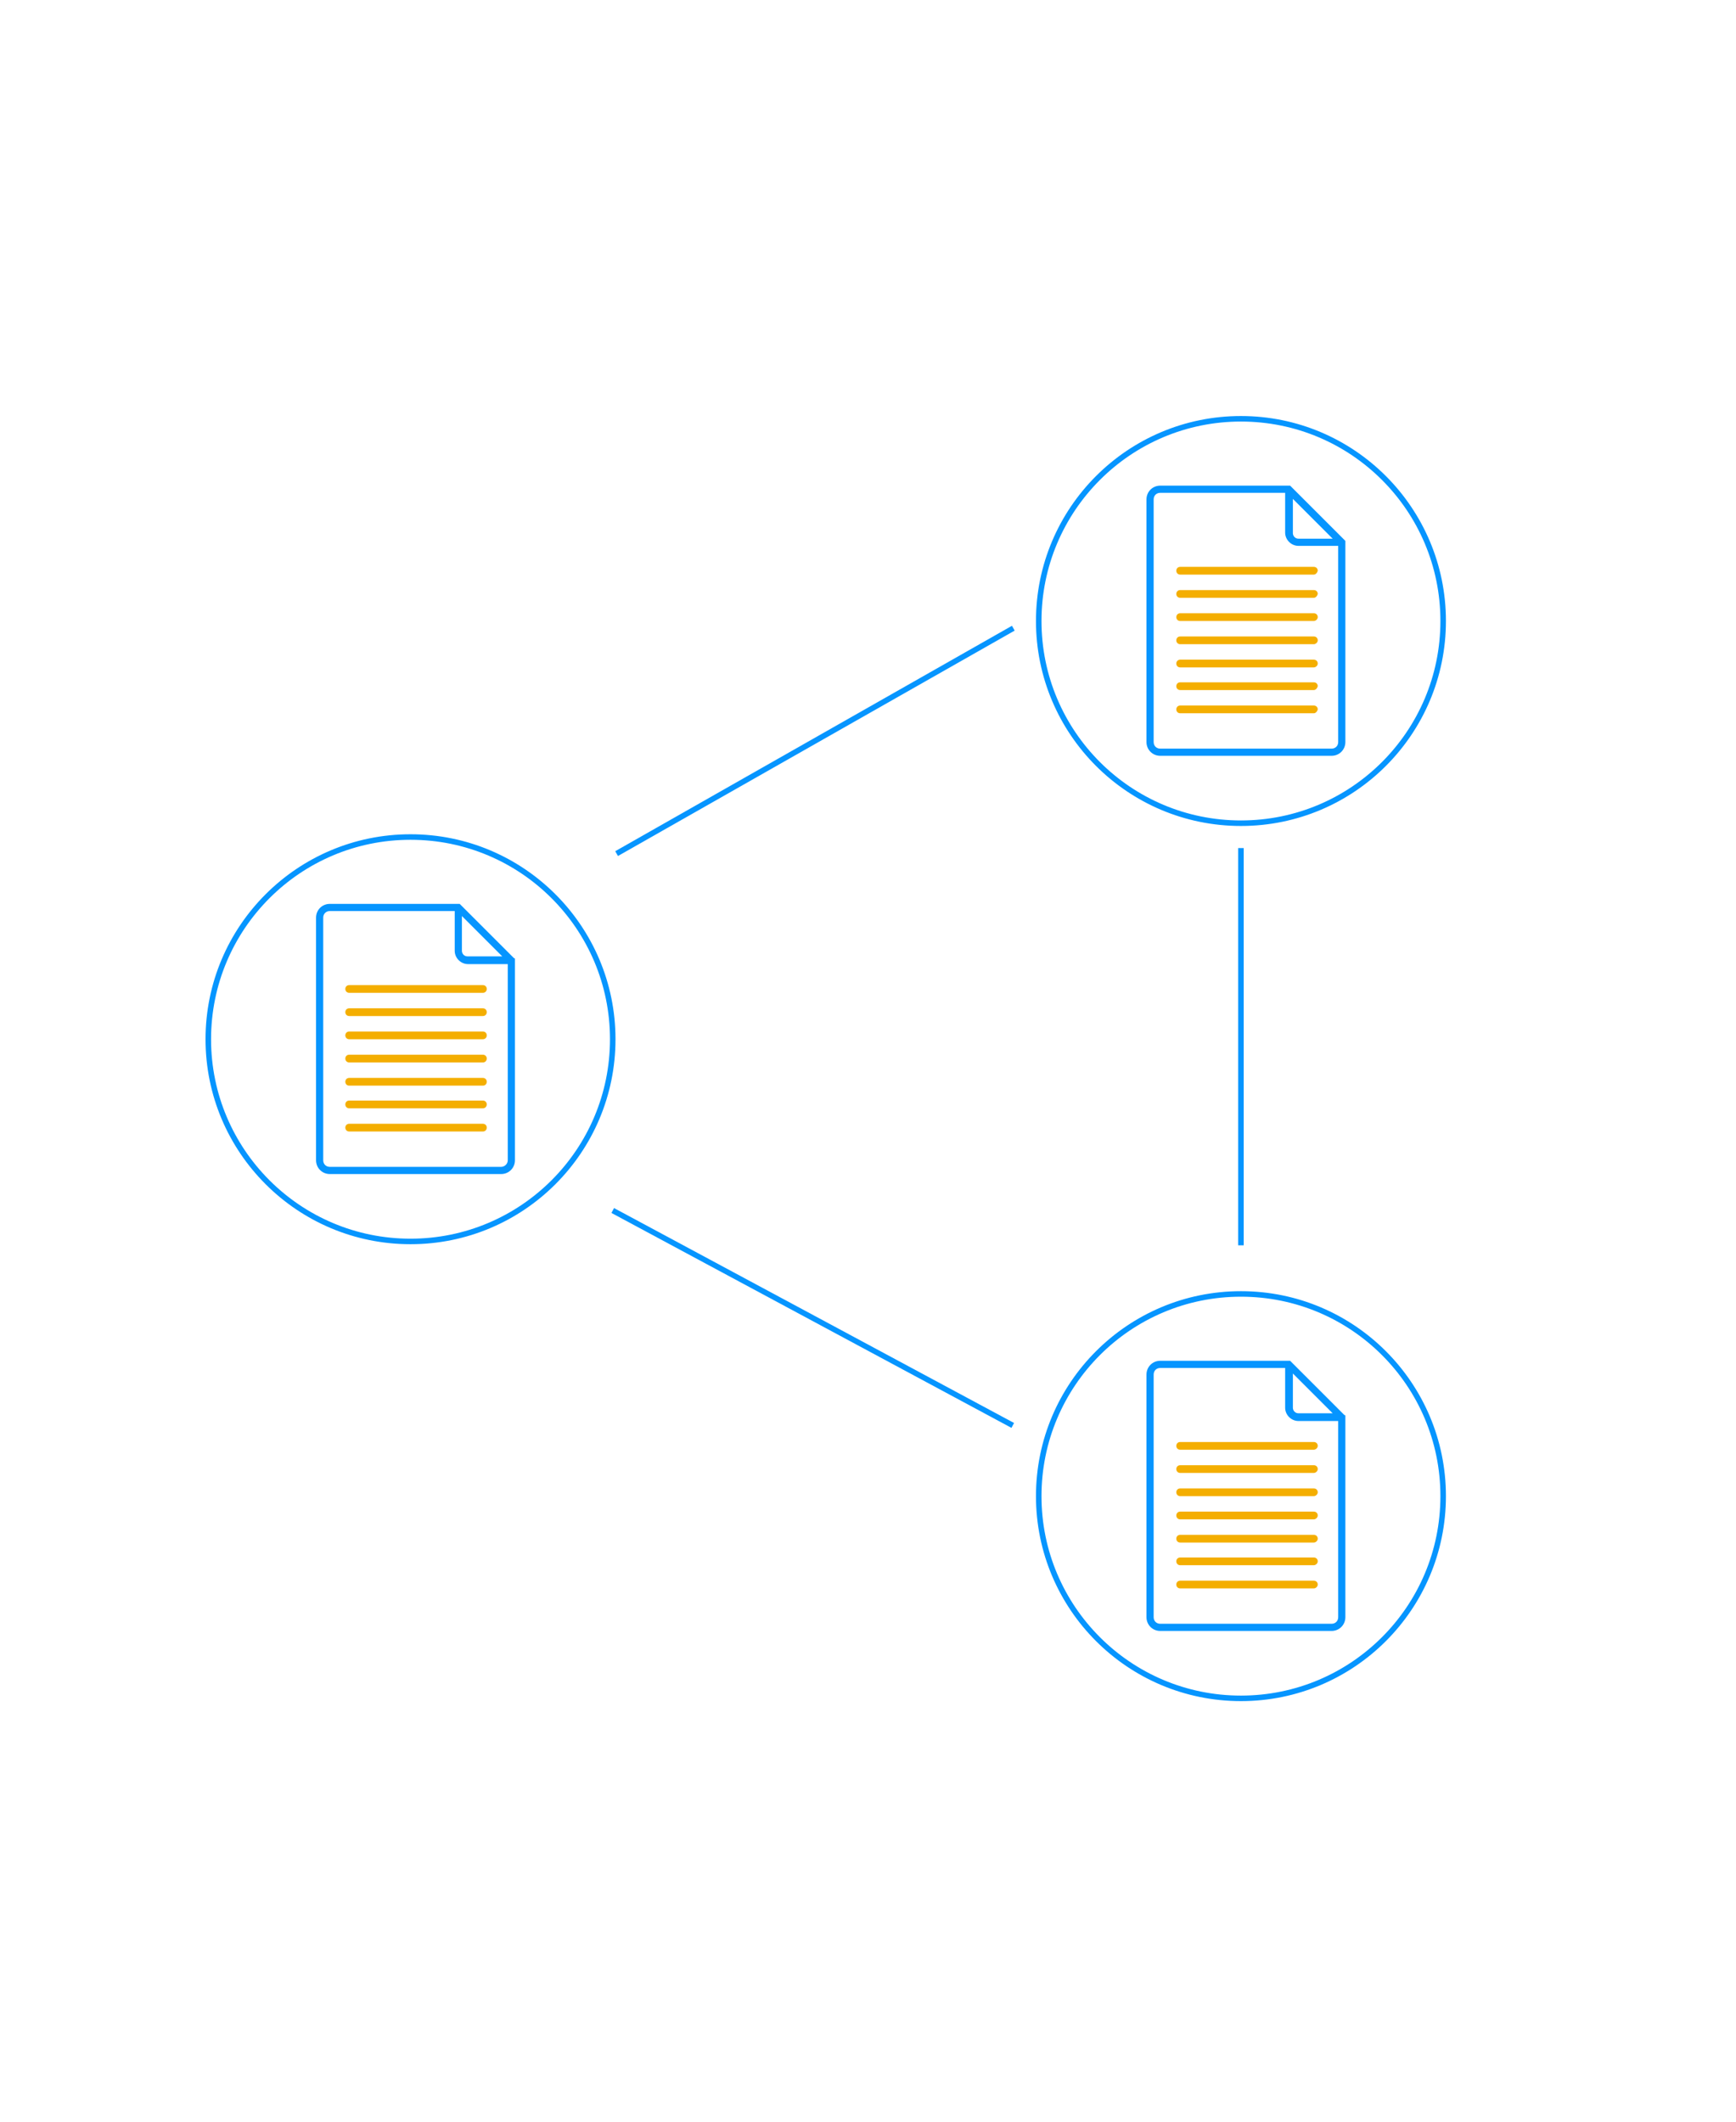 <?xml version="1.0" encoding="utf-8"?>
<!-- Generator: Adobe Illustrator 21.1.0, SVG Export Plug-In . SVG Version: 6.00 Build 0)  -->
<svg version="1.1" id="Calque_1" xmlns="http://www.w3.org/2000/svg" xmlns:xlink="http://www.w3.org/1999/xlink" x="0px" y="0px"
	 viewBox="0 0 314.2 384.1" style="enable-background:new 0 0 314.2 384.1;" xml:space="preserve">
<style type="text/css">
	.st0{fill:#0695FF;}
	.st1{fill:#F4AE00;}
	.st2{fill:none;stroke:#0695FF;stroke-miterlimit:10;}
</style>
<g>
	<path class="st0" d="M93,173.4C93,173.4,93,173.4,93,173.4l-9.6-9.6c0,0,0,0,0,0l-0.2-0.2H59.7c-1.4,0-2.5,1.1-2.5,2.5V210
		c0,1.4,1.1,2.5,2.5,2.5h31c1.4,0,2.5-1.1,2.5-2.5v-36.5L93,173.4z M83.6,165.8l7.3,7.3h-6.3c-0.6,0-1-0.5-1-1V165.8z M90.7,211.2
		h-31c-0.7,0-1.2-0.5-1.2-1.2v-43.9c0-0.7,0.5-1.2,1.2-1.2h22.6v7.2c0,1.3,1.1,2.4,2.4,2.4h7.2V210
		C91.9,210.7,91.3,211.2,90.7,211.2z"/>
	<g>
		<path class="st1" d="M87.4,179.7H63.2c-0.4,0-0.7-0.3-0.7-0.7c0-0.4,0.3-0.7,0.7-0.7h24.2c0.4,0,0.7,0.3,0.7,0.7
			C88.1,179.4,87.8,179.7,87.4,179.7z"/>
		<path class="st1" d="M87.4,183.9H63.2c-0.4,0-0.7-0.3-0.7-0.7s0.3-0.7,0.7-0.7h24.2c0.4,0,0.7,0.3,0.7,0.7S87.8,183.9,87.4,183.9z
			"/>
		<path class="st1" d="M87.4,188.1H63.2c-0.4,0-0.7-0.3-0.7-0.7s0.3-0.7,0.7-0.7h24.2c0.4,0,0.7,0.3,0.7,0.7S87.8,188.1,87.4,188.1z
			"/>
		<path class="st1" d="M87.4,192.3H63.2c-0.4,0-0.7-0.3-0.7-0.7c0-0.4,0.3-0.7,0.7-0.7h24.2c0.4,0,0.7,0.3,0.7,0.7
			C88.1,192,87.8,192.3,87.4,192.3z"/>
		<path class="st1" d="M87.4,196.5H63.2c-0.4,0-0.7-0.3-0.7-0.7c0-0.4,0.3-0.7,0.7-0.7h24.2c0.4,0,0.7,0.3,0.7,0.7
			C88.1,196.2,87.8,196.5,87.4,196.5z"/>
		<path class="st1" d="M87.4,200.6H63.2c-0.4,0-0.7-0.3-0.7-0.7c0-0.4,0.3-0.7,0.7-0.7h24.2c0.4,0,0.7,0.3,0.7,0.7
			C88.1,200.3,87.8,200.6,87.4,200.6z"/>
		<path class="st1" d="M87.4,204.8H63.2c-0.4,0-0.7-0.3-0.7-0.7c0-0.4,0.3-0.7,0.7-0.7h24.2c0.4,0,0.7,0.3,0.7,0.7
			C88.1,204.5,87.8,204.8,87.4,204.8z"/>
	</g>
</g>
<line class="st2" x1="111.6" y1="154.5" x2="183.4" y2="113.7"/>
<line class="st2" x1="110.9" y1="219.1" x2="183.3" y2="258"/>
<line class="st2" x1="224.6" y1="153.5" x2="224.6" y2="225.4"/>
<circle class="st2" cx="74.3" cy="188.1" r="36.6"/>
<g>
	<path class="st0" d="M243.3,97.7C243.3,97.7,243.3,97.7,243.3,97.7l-9.6-9.6c0,0,0,0,0,0l-0.2-0.2H210c-1.4,0-2.5,1.1-2.5,2.5v43.9
		c0,1.4,1.1,2.5,2.5,2.5h31c1.4,0,2.5-1.1,2.5-2.5V97.9L243.3,97.7z M233.9,90.2l7.3,7.3H235c-0.6,0-1-0.5-1-1V90.2z M241,135.5h-31
		c-0.7,0-1.2-0.5-1.2-1.2V90.4c0-0.7,0.5-1.2,1.2-1.2h22.6v7.2c0,1.3,1.1,2.4,2.4,2.4h7.2v35.5C242.2,135,241.7,135.5,241,135.5z"/>
	<g>
		<path class="st1" d="M237.8,104h-24.2c-0.4,0-0.7-0.3-0.7-0.7c0-0.4,0.3-0.7,0.7-0.7h24.2c0.4,0,0.7,0.3,0.7,0.7
			C238.4,103.7,238.1,104,237.8,104z"/>
		<path class="st1" d="M237.8,108.2h-24.2c-0.4,0-0.7-0.3-0.7-0.7c0-0.4,0.3-0.7,0.7-0.7h24.2c0.4,0,0.7,0.3,0.7,0.7
			C238.4,107.9,238.1,108.2,237.8,108.2z"/>
		<path class="st1" d="M237.8,112.4h-24.2c-0.4,0-0.7-0.3-0.7-0.7s0.3-0.7,0.7-0.7h24.2c0.4,0,0.7,0.3,0.7,0.7
			S238.1,112.4,237.8,112.4z"/>
		<path class="st1" d="M237.8,116.6h-24.2c-0.4,0-0.7-0.3-0.7-0.7s0.3-0.7,0.7-0.7h24.2c0.4,0,0.7,0.3,0.7,0.7
			S238.1,116.6,237.8,116.6z"/>
		<path class="st1" d="M237.8,120.8h-24.2c-0.4,0-0.7-0.3-0.7-0.7s0.3-0.7,0.7-0.7h24.2c0.4,0,0.7,0.3,0.7,0.7
			S238.1,120.8,237.8,120.8z"/>
		<path class="st1" d="M237.8,124.9h-24.2c-0.4,0-0.7-0.3-0.7-0.7c0-0.4,0.3-0.7,0.7-0.7h24.2c0.4,0,0.7,0.3,0.7,0.7
			C238.4,124.6,238.1,124.9,237.8,124.9z"/>
		<path class="st1" d="M237.8,129.1h-24.2c-0.4,0-0.7-0.3-0.7-0.7c0-0.4,0.3-0.7,0.7-0.7h24.2c0.4,0,0.7,0.3,0.7,0.7
			C238.4,128.8,238.1,129.1,237.8,129.1z"/>
	</g>
</g>
<circle class="st2" cx="224.6" cy="112.4" r="36.6"/>
<g>
	<path class="st0" d="M243.3,256.1C243.3,256.1,243.3,256.1,243.3,256.1l-9.6-9.6c0,0,0,0,0,0l-0.2-0.2H210c-1.4,0-2.5,1.1-2.5,2.5
		v43.9c0,1.4,1.1,2.5,2.5,2.5h31c1.4,0,2.5-1.1,2.5-2.5v-36.5L243.3,256.1z M233.9,248.5l7.3,7.3H235c-0.6,0-1-0.5-1-1V248.5z
		 M241,293.9h-31c-0.7,0-1.2-0.5-1.2-1.2v-43.9c0-0.7,0.5-1.2,1.2-1.2h22.6v7.2c0,1.3,1.1,2.4,2.4,2.4h7.2v35.5
		C242.2,293.4,241.7,293.9,241,293.9z"/>
	<g>
		<path class="st1" d="M237.8,262.4h-24.2c-0.4,0-0.7-0.3-0.7-0.7s0.3-0.7,0.7-0.7h24.2c0.4,0,0.7,0.3,0.7,0.7
			S238.1,262.4,237.8,262.4z"/>
		<path class="st1" d="M237.8,266.6h-24.2c-0.4,0-0.7-0.3-0.7-0.7s0.3-0.7,0.7-0.7h24.2c0.4,0,0.7,0.3,0.7,0.7
			S238.1,266.6,237.8,266.6z"/>
		<path class="st1" d="M237.8,270.8h-24.2c-0.4,0-0.7-0.3-0.7-0.7s0.3-0.7,0.7-0.7h24.2c0.4,0,0.7,0.3,0.7,0.7
			S238.1,270.8,237.8,270.8z"/>
		<path class="st1" d="M237.8,275h-24.2c-0.4,0-0.7-0.3-0.7-0.7s0.3-0.7,0.7-0.7h24.2c0.4,0,0.7,0.3,0.7,0.7S238.1,275,237.8,275z"
			/>
		<path class="st1" d="M237.8,279.2h-24.2c-0.4,0-0.7-0.3-0.7-0.7s0.3-0.7,0.7-0.7h24.2c0.4,0,0.7,0.3,0.7,0.7
			S238.1,279.2,237.8,279.2z"/>
		<path class="st1" d="M237.8,283.3h-24.2c-0.4,0-0.7-0.3-0.7-0.7s0.3-0.7,0.7-0.7h24.2c0.4,0,0.7,0.3,0.7,0.7
			S238.1,283.3,237.8,283.3z"/>
		<path class="st1" d="M237.8,287.5h-24.2c-0.4,0-0.7-0.3-0.7-0.7s0.3-0.7,0.7-0.7h24.2c0.4,0,0.7,0.3,0.7,0.7
			S238.1,287.5,237.8,287.5z"/>
	</g>
</g>
<circle class="st2" cx="224.6" cy="270.8" r="36.6"/>
</svg>
